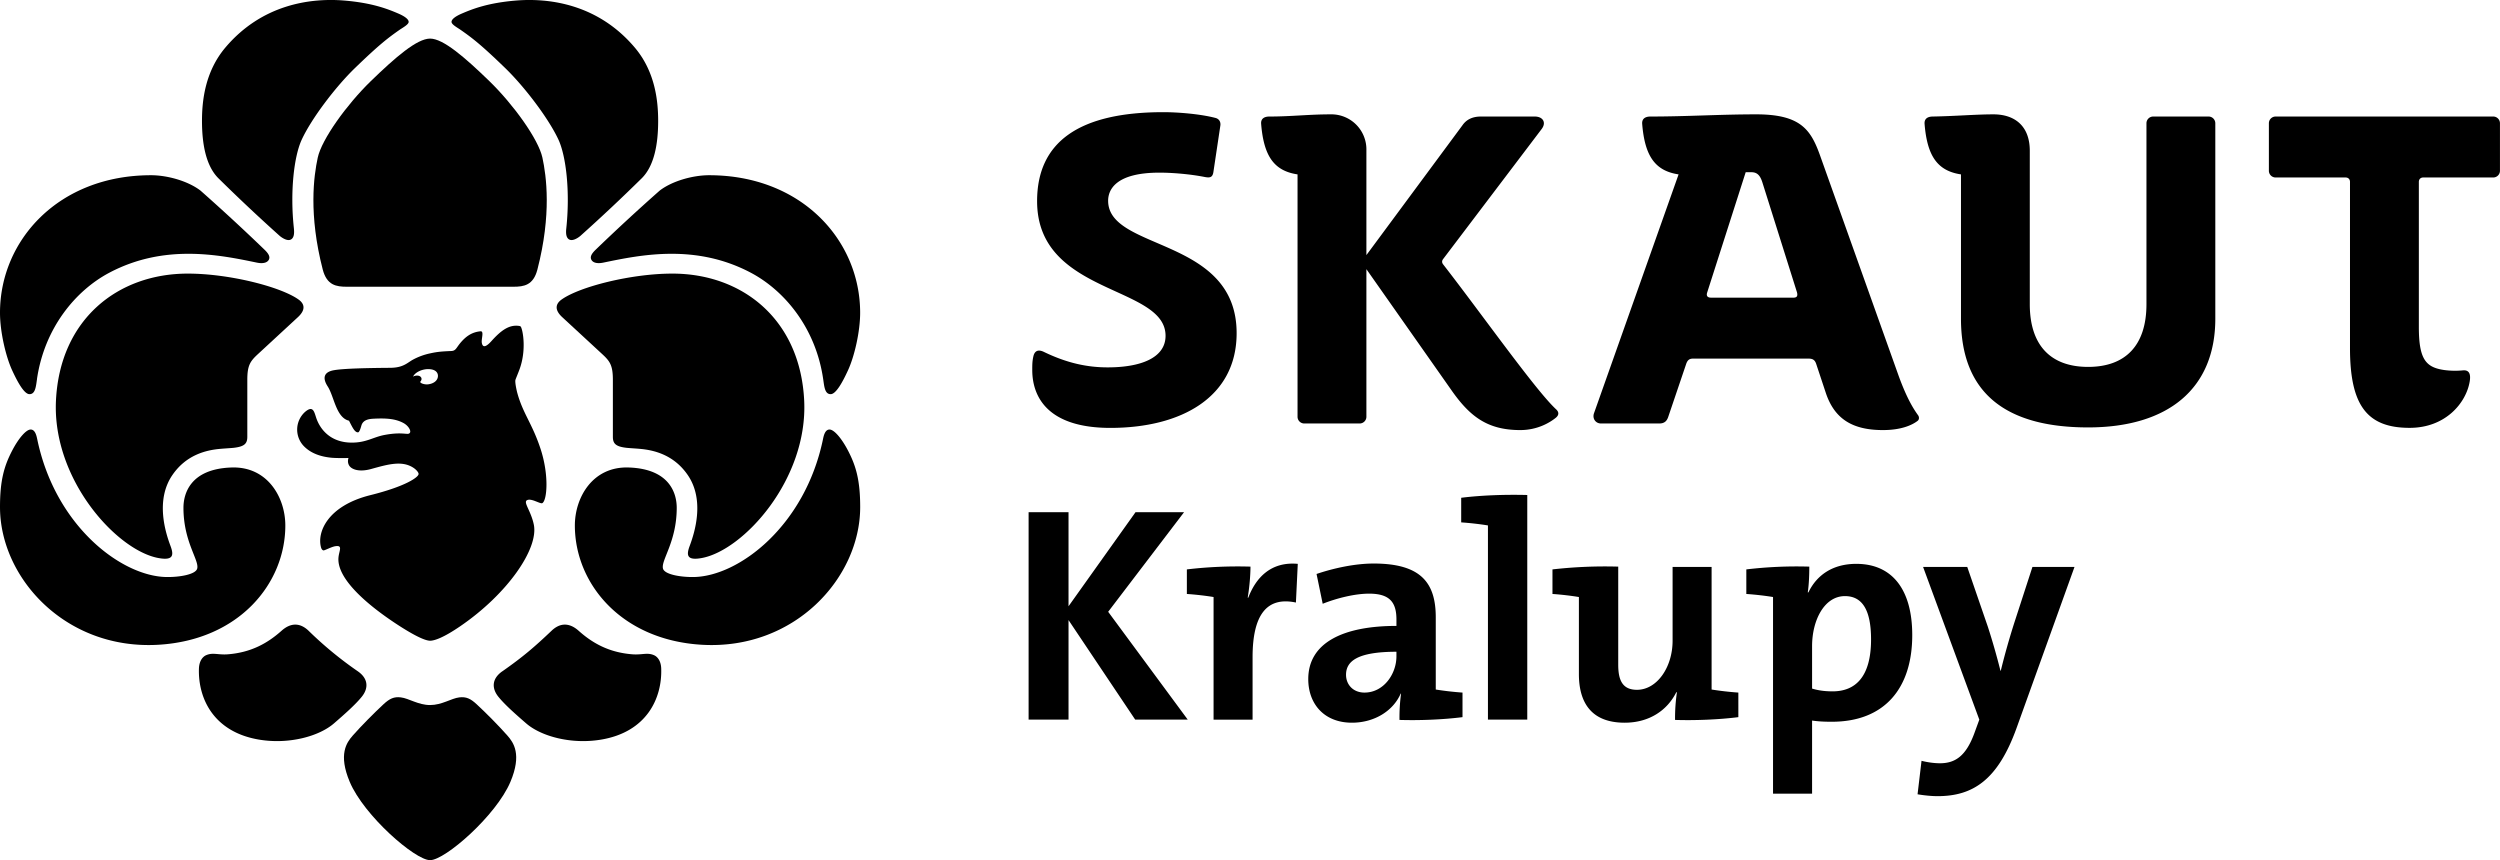 <svg width="238.09" height="81.921" viewBox="0 0 62.998 21.675" xmlns="http://www.w3.org/2000/svg"><g class="dog"><path d="M13.034 9.896c-.018-.069-.063-.274-.044-.329.02-.054.066-.164.1-.256.174-.469.094-.96.038-1.072-.011-.022-.035-.025-.05-.027-.248-.035-.452.112-.698.387-.1.11-.21.193-.238.043-.019-.1.065-.304-.035-.294-.233.022-.384.145-.516.305-.1.124-.108.189-.226.192-.235.01-.345.019-.526.059a1.61 1.61 0 0 0-.445.165c-.136.078-.238.197-.559.199-.513.004-1.165.015-1.418.06-.26.045-.296.198-.158.411.161.25.21.786.536.862.087.17.146.3.23.293.03-.006.059-.088.08-.165.045-.167.22-.174.336-.18.292-.013.519.002.716.105.135.07.201.195.176.244-.046.087-.143-.032-.644.062-.283.053-.457.193-.822.193-.543 0-.81-.34-.905-.644-.049-.153-.084-.295-.278-.127a.6.6 0 0 0-.01.877c.171.166.41.252.7.277.087.006.264.01.408.004 0 0-.041.104.021.197.062.092.248.164.545.082.424-.117.789-.226 1.081-.024.053.036.119.104.119.148 0 .08-.319.31-1.212.533-1.098.273-1.355.953-1.244 1.325.01.034.034.067.062.068.03.002.198-.09.294-.105.187-.031.108.094.085.252-.085.564.781 1.275 1.546 1.765.424.271.652.364.759.364.11 0 .335-.075.758-.364 1.193-.815 1.983-1.957 1.855-2.565-.073-.345-.267-.555-.174-.61.107-.064.338.101.389.072.12-.069.174-.707-.047-1.375-.21-.635-.445-.888-.585-1.407zm-2.242-.212c-.1.014-.226-.036-.198-.07.012-.014.044-.053.02-.099-.033-.063-.138-.064-.206-.024.054-.114.23-.19.38-.19.21 0 .259.11.246.196-.015.101-.111.17-.242.187z"/><g class="light-blue"><path d="M.932 9.55c.187-1.278.966-2.228 1.832-2.683 1.38-.725 2.748-.45 3.707-.25.142.03.257.01.302-.07.036-.066.01-.14-.102-.25a50.486 50.486 0 0 0-1.618-1.494c-.316-.243-.838-.388-1.246-.388C1.475 4.415 0 6.055 0 7.881c0 .478.145 1.096.303 1.443.148.322.311.608.44.608.15 0 .162-.195.19-.382zM14.335 6.03c-.065-.046-.08-.138-.065-.276.098-.916-.002-1.818-.2-2.241-.255-.545-.865-1.34-1.341-1.8-.619-.6-.841-.765-1.126-.964-.071-.05-.225-.131-.225-.198 0-.073.118-.15.262-.211.267-.115.659-.27 1.375-.328.851-.067 2.064.102 2.98 1.185.517.611.59 1.35.59 1.85 0 .596-.103 1.132-.41 1.441a44.085 44.085 0 0 1-1.551 1.457c-.062.052-.203.144-.289.084zM17.686 16.247c2.337.136 3.99-1.685 3.99-3.47 0-.679-.107-1.036-.302-1.414-.166-.321-.357-.54-.471-.54-.112.001-.146.153-.164.242-.453 2.188-2.122 3.458-3.258 3.475-.333.005-.739-.065-.775-.215-.051-.214.347-.672.347-1.53 0-.348-.165-.978-1.205-1.015-.917-.034-1.362.76-1.362 1.461 0 1.457 1.16 2.886 3.2 3.006z"/></g><g class="dark-blue"><path d="M3.99 16.247C1.653 16.383 0 14.562 0 12.777c0-.679.107-1.036.302-1.414.166-.321.357-.54.471-.54.113.001.146.153.165.242.452 2.188 2.121 3.458 3.257 3.475.334.005.739-.065.775-.215.052-.214-.347-.672-.347-1.53 0-.348.165-.978 1.206-1.015.916-.034 1.361.76 1.361 1.461 0 1.457-1.159 2.886-3.2 3.006zM7.34 6.03c.066-.046.08-.138.066-.276-.1-.916.001-1.818.2-2.241.254-.545.864-1.34 1.34-1.8.62-.6.842-.765 1.126-.964.072-.05.226-.131.226-.198 0-.073-.119-.15-.262-.211C9.768.225 9.376.07 8.66.012c-.85-.067-2.064.102-2.98 1.185-.517.611-.59 1.35-.59 1.85 0 .596.104 1.132.41 1.441A44.085 44.085 0 0 0 7.05 5.945c.062.052.204.144.29.084zM20.743 9.55c-.186-1.278-.966-2.228-1.832-2.683-1.38-.725-2.747-.45-3.706-.25-.142.03-.258.01-.302-.07-.036-.066-.01-.14.102-.25a50.37 50.37 0 0 1 1.618-1.494c.315-.243.837-.388 1.245-.388 2.332 0 3.807 1.64 3.807 3.466 0 .478-.144 1.096-.303 1.443-.147.322-.31.608-.44.608-.15 0-.161-.195-.189-.382z"/></g><g class="light-yellow"><path d="M4.732 6.894c1.037 0 2.34.33 2.792.654.144.102.19.25-.013.44l-1.013.936c-.191.177-.266.28-.266.646v1.437c0 .173-.075.248-.352.278-.071.007-.218.015-.327.025-.376.032-.864.16-1.206.656-.442.64-.171 1.47-.05 1.792.087.233.072.373-.307.303-1.052-.195-2.674-1.982-2.58-3.965.099-2.056 1.564-3.202 3.322-3.202zM16.943 6.894c-1.036 0-2.34.33-2.792.654-.143.102-.19.25.013.44l1.013.936c.191.177.267.28.267.646v1.437c0 .173.075.248.352.278.07.007.217.015.326.025.376.032.864.16 1.206.656.442.64.171 1.47.051 1.792-.087.233-.072.373.306.303 1.053-.195 2.675-1.982 2.58-3.965-.099-2.056-1.564-3.202-3.322-3.202zM12.66 16.915c.523-.366.807-.611 1.244-1.026.202-.19.434-.211.677.005.337.301.752.548 1.36.594.243.018.373-.054.544.024.088.04.171.148.177.334.025.742-.359 1.6-1.52 1.792-.753.125-1.51-.086-1.883-.41-.256-.222-.538-.469-.702-.673-.171-.214-.163-.456.102-.64zM9.016 16.915a9.355 9.355 0 0 1-1.245-1.026c-.202-.19-.434-.211-.676.005-.338.301-.753.548-1.36.594-.243.018-.373-.054-.545.024-.087.04-.17.148-.177.334-.024.742.36 1.6 1.52 1.792.753.125 1.51-.086 1.883-.41.256-.222.538-.469.702-.673.172-.214.164-.456-.102-.64z"/></g><g class="dark-yellow"><path d="M8.007 3.971c.1-.46.727-1.334 1.337-1.927.622-.603 1.164-1.072 1.494-1.072.33 0 .872.469 1.494 1.072.61.593 1.236 1.466 1.336 1.927.1.462.235 1.426-.126 2.821-.102.395-.338.433-.605.433H8.739c-.267 0-.503-.038-.606-.433-.36-1.395-.226-2.36-.126-2.82zM10.838 17.766c.299 0 .533-.169.736-.193.171-.02.281.028.438.174.228.21.555.54.773.787.157.178.37.475.077 1.168-.359.851-1.647 1.973-2.024 1.973s-1.666-1.122-2.025-1.973c-.292-.693-.08-.99.077-1.168.218-.247.545-.576.773-.787.157-.146.267-.195.438-.174.203.024.437.193.737.193z"/></g></g><g class="text" stroke-width=".34" aria-label="SKAUT"><path d="M30.366 4.461c.122.022.188.011.21-.122l.177-1.182c.01-.088-.033-.166-.133-.188-.387-.1-.95-.143-1.304-.143-2.11 0-3.182.74-3.182 2.243 0 2.376 3.237 2.11 3.237 3.392 0 .564-.64.796-1.458.796-.52 0-1.028-.11-1.602-.387-.155-.077-.233-.022-.266.089-.033.132-.033.232-.033.364 0 .685.398 1.459 1.967 1.459 1.79 0 3.183-.774 3.183-2.387 0-2.431-3.238-2.066-3.238-3.337 0-.266.177-.708 1.293-.708.31 0 .762.034 1.149.111zM31.99 2.936c-.133 0-.222.055-.21.188.066.818.331 1.182.917 1.27v6.112a.17.17 0 0 0 .165.165h1.404a.17.17 0 0 0 .166-.165V6.782l2.143 3.05c.464.663.907 1.005 1.735 1.005.42 0 .73-.177.895-.31.067-.055.1-.132 0-.22-.519-.487-1.845-2.365-2.84-3.647-.033-.044-.033-.088 0-.132l2.487-3.282c.121-.166.022-.31-.177-.31h-1.36c-.21 0-.364.077-.463.221l-2.42 3.271v-2.64a.883.883 0 0 0-.907-.907c-.541 0-.994.055-1.535.055zM41.592 2.936c-.133 0-.221.055-.21.188.066.818.332 1.182.917 1.27l-2.133 6.023c-.044.133.045.254.177.254h1.47c.133 0 .188-.066.221-.154l.453-1.337c.033-.1.077-.144.177-.144h2.906c.11 0 .166.033.2.144l.242.729c.221.652.674.928 1.437.928.453 0 .729-.121.873-.232.044-.033.044-.1.01-.144-.11-.154-.275-.408-.485-.983l-1.99-5.58c-.232-.642-.497-1.017-1.602-1.017-.917 0-1.746.055-2.663.055zM45.194 7.5h-2.077c-.089 0-.122-.044-.1-.122l.973-3.039h.143c.144 0 .221.078.277.255l.873 2.773c.022.089 0 .133-.089.133zM49.415 4.395V8.03c0 1.846 1.094 2.74 3.204 2.74 2.023 0 3.205-.983 3.205-2.74V3.102a.17.17 0 0 0-.166-.166h-1.403a.17.17 0 0 0-.166.166v4.563c0 1.04-.53 1.58-1.47 1.58s-1.47-.54-1.47-1.58V3.798c0-.62-.375-.917-.916-.917-.442 0-.94.044-1.525.055-.133 0-.221.055-.21.188.066.817.331 1.182.917 1.27zM61.064 4.472h1.768a.17.17 0 0 0 .165-.166V3.102a.17.17 0 0 0-.165-.166H57.34a.17.17 0 0 0-.166.166v1.204a.17.17 0 0 0 .166.166h1.768c.066 0 .11.044.11.11v4.189c0 1.447.431 2.01 1.503 2.01.906 0 1.425-.63 1.514-1.17.033-.2-.022-.299-.188-.277a2.072 2.072 0 0 1-.453-.01c-.464-.067-.641-.266-.641-1.084V4.583c0-.067.044-.111.11-.111z"/></g><g stroke-width=".197" aria-label="Kralupy" class="text"><path d="m29.93 18.133-2.005-2.717 1.912-2.509h-1.223l-1.688 2.37v-2.37H25.92v5.226h1.006v-2.508l1.68 2.508zM32.703 14.208c-.69-.062-1.061.364-1.247.852h-.015c.046-.271.07-.581.07-.782a10.914 10.914 0 0 0-1.603.07v.619c.224.015.487.046.673.077v3.09h.983v-1.572c0-1.069.357-1.534 1.092-1.379zM36.854 17.452a7.73 7.73 0 0 1-.674-.077v-1.82c0-.86-.364-1.355-1.564-1.355-.472 0-1.007.116-1.44.263l.155.751c.371-.147.82-.255 1.169-.255.51 0 .689.209.689.65v.163c-1.347 0-2.222.426-2.222 1.34 0 .627.402 1.099 1.1 1.099.572 0 1.044-.302 1.23-.736l.008.008a4.491 4.491 0 0 0-.039.658c.504.016 1.1-.008 1.588-.07zm-1.665-.914c0 .45-.325.914-.805.914-.287 0-.465-.201-.465-.449 0-.333.271-.58 1.27-.58zM38.486 18.133v-5.66c-.573-.015-1.17.008-1.665.07v.62c.225.015.488.046.674.077v4.893zM43.805 17.452a7.73 7.73 0 0 1-.674-.077v-3.09h-.983v1.859c0 .673-.395 1.238-.898 1.238-.364 0-.472-.24-.472-.634v-2.47a11.717 11.717 0 0 0-1.657.07v.619c.224.015.48.046.666.077v1.944c0 .673.278 1.223 1.153 1.223.627 0 1.077-.318 1.301-.767h.016a4.57 4.57 0 0 0-.047.697c.503.016 1.107-.008 1.595-.07zM45.663 20v-1.843c.162.023.31.03.495.03 1.332 0 2.029-.843 2.029-2.183 0-1.138-.496-1.796-1.41-1.796-.58 0-.99.27-1.207.72h-.016c.031-.201.039-.457.039-.65a10.75 10.75 0 0 0-1.587.07v.619c.224.015.488.046.673.077V20zm0-3.717c0-.658.31-1.262.828-1.262.45 0 .658.371.658 1.092 0 .952-.402 1.308-.968 1.308-.2 0-.363-.023-.518-.07zM52.276 14.285h-1.06l-.45 1.386c-.147.457-.263.883-.348 1.231h-.008a17.346 17.346 0 0 0-.317-1.107l-.52-1.51H48.46l1.417 3.849-.124.34c-.21.573-.48.759-.867.759-.24 0-.465-.062-.465-.062l-.1.844s.263.047.503.047c.89 0 1.517-.403 1.99-1.712z"/></g></svg>